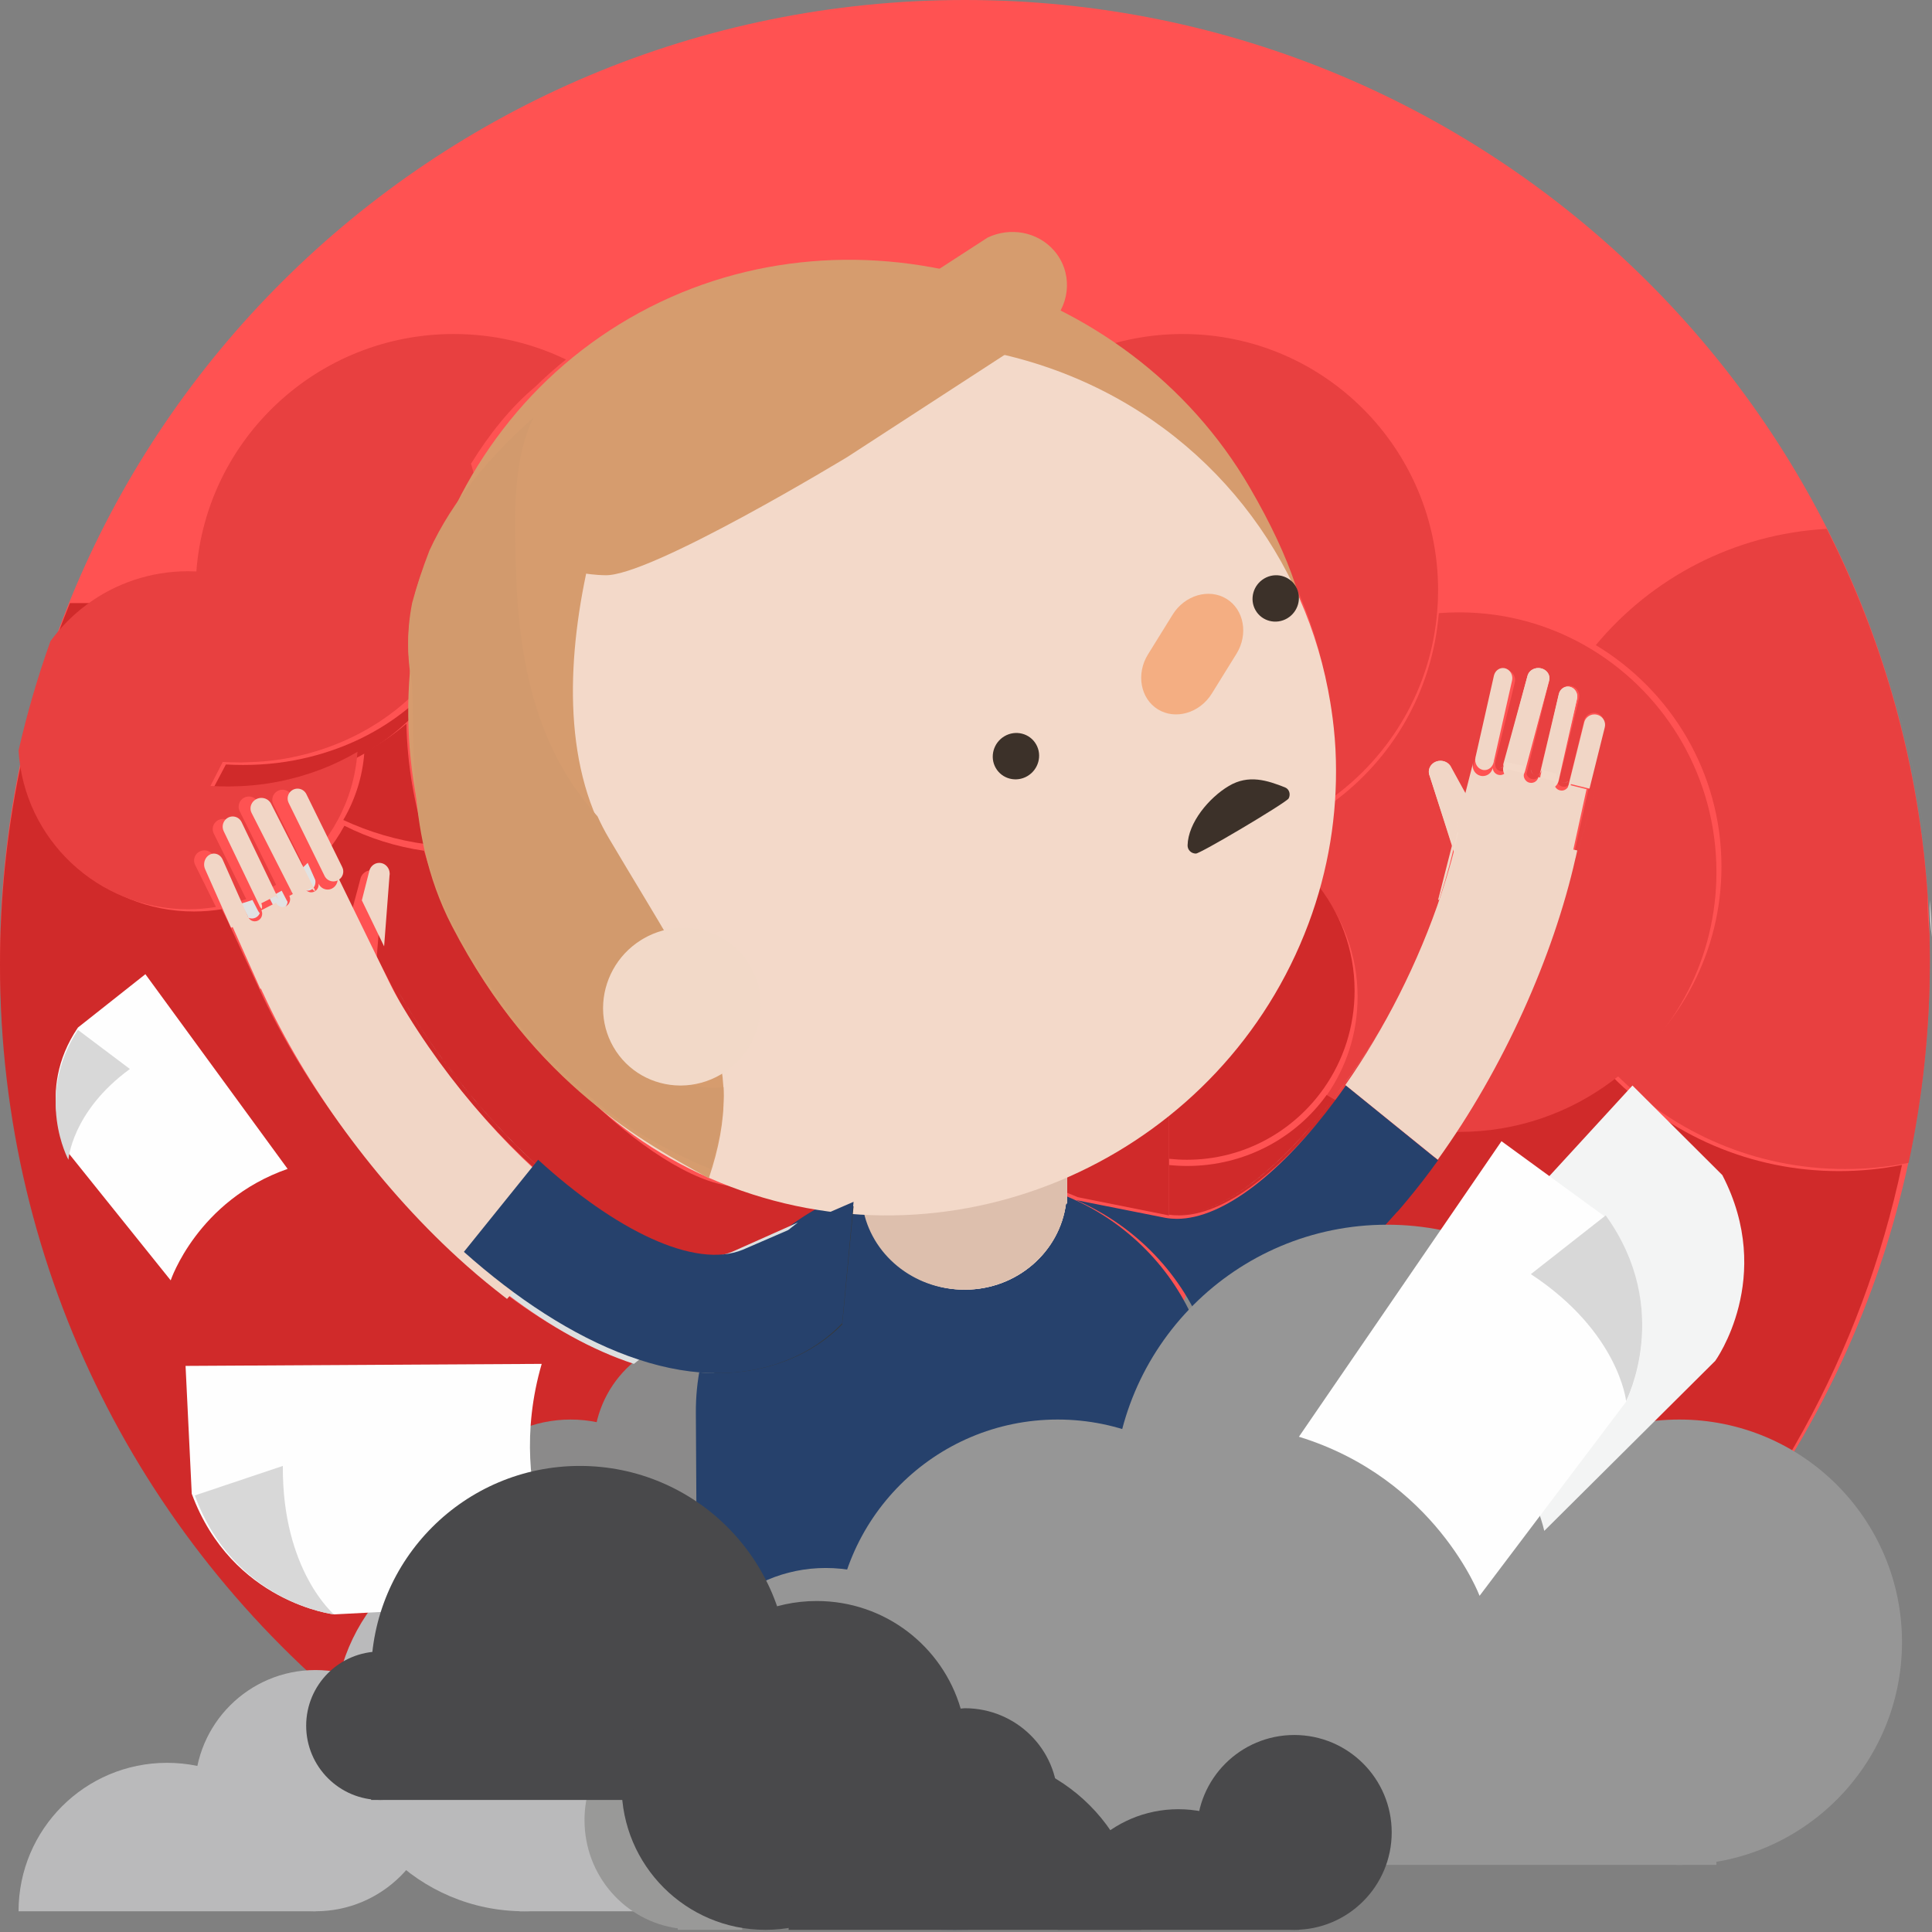 <?xml version="1.0" encoding="UTF-8"?>
<svg width="272px" height="272px" viewBox="0 0 272 272" version="1.1" xmlns="http://www.w3.org/2000/svg" xmlns:xlink="http://www.w3.org/1999/xlink">
    <rect x="0" y="0" width="272" height="272" fill="#808080" stroke="none"/>
    <!-- Generator: Sketch 52.6 (67491) - http://www.bohemiancoding.com/sketch -->
    <title>Error state</title>
    <desc>Created with Sketch.</desc>
    <g id="Page-1" stroke="none" stroke-width="1" fill="none" fill-rule="evenodd">
        <g id="Illustrations" transform="translate(-1406, -766)" fill-rule="nonzero">
            <g id="Error-state" transform="translate(1406, 766)">
                <g id="Group-2">
                    <g id="person">
                        <g id="Group-73">
                            <path d="M271.694,135.194 C271.694,209.859 210.873,270.388 135.847,270.388 C60.821,270.388 0,209.859 0,135.194 C0,60.528 60.821,0 135.847,0 C210.873,0 271.694,60.528 271.694,135.194" id="Fill-1" fill="#FF5252"></path>
                            <path d="M267.775,164.584 C262.095,190.866 248.646,214.316 229.895,232.507 L229.896,232.507 C248.646,214.316 262.095,190.866 267.775,164.584 M182.871,263.856 C176.962,266.005 170.861,267.757 164.584,269.081 C170.861,267.757 176.962,266.005 182.871,263.856" id="Fill-3" fill="#EAEAE9"></path>
                            <path d="M226.953,151.522 C220.887,156.06 213.367,158.744 205.222,158.744 C205.101,158.744 204.98,158.744 204.861,158.743 C202.262,162.735 199.451,166.509 196.474,169.931 L196.465,169.923 C194.607,172.06 192.684,174.06 190.708,175.89 C194.185,178.544 196.535,182.613 196.914,187.24 C197.901,186.995 198.933,186.866 199.996,186.866 C204.787,186.866 208.964,189.512 211.156,193.432 C211.939,194.117 212.633,194.868 213.253,195.661 C213.322,195.66 213.391,195.66 213.46,195.66 C216.821,195.66 219.72,197.638 221.07,200.5 C223.286,202.584 224.671,205.549 224.671,208.839 C224.671,213.305 222.122,217.171 218.404,219.047 C219.873,222.692 220.68,226.677 220.68,230.849 C220.68,231.406 220.667,231.958 220.638,232.507 L230.39,232.507 C248.895,214.16 262.169,190.51 267.775,164.003 C264.908,164.578 261.945,164.878 258.91,164.878 C246.419,164.878 235.115,159.771 226.953,151.522 M186.79,154.134 C182.45,160.193 175.267,164.152 167.142,164.152 C166.278,164.152 165.424,164.107 164.584,164.02 L164.584,171.013 C164.792,171.044 165.002,171.069 165.215,171.085 C165.465,171.106 165.717,171.115 165.971,171.115 C171.474,171.115 178.158,166.505 184.521,159.259 L184.813,158.932 C185.242,158.437 185.669,157.924 186.093,157.406 C186.226,157.245 186.359,157.087 186.492,156.923 C186.9,156.418 187.305,155.898 187.71,155.371 C187.839,155.204 187.969,155.038 188.096,154.868 C187.655,154.632 187.22,154.387 186.79,154.134 M184.177,261.244 L172.484,261.244 L172.511,265.728 C169.901,266.481 167.251,267.161 164.584,267.76 L164.584,267.775 C171.144,266.305 177.523,264.362 183.699,261.978 C183.855,261.73 184.014,261.487 184.177,261.244" id="Fill-5" fill="#D02A2A"></path>
                            <path d="M257.325,74.455 C265.387,89.952 270.425,107.176 271.694,125.397 L271.694,125.391 C270.425,107.17 265.387,89.952 257.325,74.455 M271.645,130.622 C271.677,131.932 271.694,133.247 271.694,134.567 C271.694,144.411 270.793,154.018 269.081,163.278 L269.083,163.278 C270.793,154.018 271.694,144.411 271.694,134.567 C271.694,133.251 271.678,131.934 271.646,130.626 C271.645,130.625 271.645,130.623 271.645,130.622" id="Fill-7" fill="#EAEAE9"></path>
                            <path d="M257.171,74.455 C244.093,75.184 232.492,81.403 224.67,90.824 C235.275,97.219 242.359,108.794 242.359,122.009 C242.359,133.996 236.531,144.632 227.533,151.279 C235.765,159.497 247.166,164.584 259.766,164.584 C262.826,164.584 265.814,164.285 268.707,163.712 C270.663,154.572 271.694,145.088 271.694,135.371 C271.694,134.067 271.676,132.769 271.639,131.476 C271.461,130.022 271.37,128.542 271.37,127.042 C271.37,126.733 271.373,126.428 271.38,126.121 C270.127,107.641 265.143,90.172 257.171,74.455" id="Fill-9" fill="#E84040"></path>
                            <path d="M205.43,86.211 C204.465,86.211 203.509,86.248 202.563,86.324 C201.678,97.284 196.008,106.878 187.664,112.97 C187.331,116.904 186.615,120.859 185.483,124.788 C189.007,128.983 191.132,134.414 191.132,140.345 C191.132,145.487 189.534,150.255 186.813,154.164 C187.239,154.423 187.67,154.674 188.11,154.915 C188.125,154.893 188.141,154.87 188.156,154.849 C188.55,154.314 188.94,153.767 189.328,153.212 C194.768,145.434 199.646,135.905 202.874,126.044 L202.706,126.09 L204.463,119.287 L201.457,109.339 C201.19,108.674 201.403,107.931 201.937,107.502 C202.053,107.407 202.185,107.328 202.33,107.269 C202.527,107.189 202.729,107.151 202.93,107.151 C203.06,107.151 203.189,107.166 203.313,107.198 C203.785,107.316 204.193,107.651 204.388,108.136 L206.352,111.973 L207.741,106.603 L209.136,100.891 L210.482,95.385 C210.502,95.304 210.527,95.227 210.561,95.152 C210.697,94.834 210.942,94.586 211.24,94.439 C211.243,94.437 211.246,94.436 211.249,94.434 C211.249,94.434 211.251,94.434 211.252,94.433 C211.441,94.343 211.65,94.293 211.868,94.293 C211.981,94.293 212.097,94.307 212.214,94.336 C212.37,94.375 212.516,94.439 212.645,94.522 C213.149,94.846 213.416,95.465 213.266,96.077 L210.827,106.052 L210.462,107.548 C210.463,108.022 210.763,108.453 211.243,108.573 C211.323,108.592 211.402,108.601 211.48,108.601 C211.722,108.601 211.95,108.512 212.135,108.365 C212.139,108.274 212.152,108.181 212.175,108.09 L212.875,105.225 L215.299,95.307 C215.459,94.653 216.041,94.216 216.683,94.216 C216.697,94.216 216.712,94.217 216.727,94.217 C216.828,94.221 216.929,94.234 217.033,94.26 C217.614,94.404 218.022,94.883 218.107,95.44 C218.135,95.622 218.128,95.811 218.082,96.001 L215.742,105.575 L214.959,108.783 C214.944,108.84 214.927,108.895 214.908,108.948 C215.013,109.292 215.276,109.579 215.648,109.671 C215.732,109.692 215.814,109.702 215.897,109.702 C216.195,109.702 216.475,109.568 216.671,109.351 C216.677,109.307 216.686,109.264 216.697,109.219 L219.527,97.639 C219.688,96.985 220.268,96.548 220.911,96.548 C221.026,96.548 221.142,96.563 221.259,96.592 C221.505,96.653 221.72,96.774 221.894,96.936 C222.003,97.039 222.098,97.159 222.17,97.291 C222.284,97.495 222.348,97.729 222.351,97.97 C222.351,97.971 222.351,97.973 222.353,97.974 C222.353,98.092 222.341,98.212 222.311,98.333 L219.481,109.912 L219.479,109.915 C219.446,110.05 219.395,110.176 219.329,110.289 C219.47,110.511 219.689,110.679 219.963,110.747 C220.042,110.767 220.122,110.776 220.199,110.776 C220.431,110.776 220.648,110.694 220.83,110.559 C220.833,110.459 220.846,110.359 220.872,110.259 L221.316,108.441 L223.025,101.443 C223.057,101.315 223.103,101.197 223.163,101.09 C223.32,100.805 223.567,100.586 223.858,100.464 L223.863,100.463 L223.864,100.463 C224.031,100.392 224.211,100.355 224.396,100.351 L224.41,100.351 C224.526,100.351 224.643,100.367 224.76,100.396 C225.209,100.508 225.557,100.82 225.73,101.213 C225.805,101.382 225.847,101.566 225.853,101.756 L225.853,101.831 C225.85,101.932 225.836,102.035 225.811,102.137 L224.031,109.418 L223.741,110.598 L223.639,111.063 L221.605,120.234 C218.955,132.787 213.006,147.108 205.071,159.357 C205.189,159.359 205.309,159.359 205.43,159.359 C213.528,159.359 221.004,156.677 227.035,152.143 C235.904,145.477 241.651,134.807 241.651,122.785 C241.651,109.53 234.668,97.923 224.214,91.507 C218.736,88.145 212.307,86.211 205.43,86.211" id="Fill-11" fill="#E84040"></path>
                            <path d="M185.112,124.091 C184.689,125.558 184.207,127.021 183.664,128.479 C179.655,139.244 172.941,148.279 164.584,155.079 L164.584,163.143 C165.41,163.231 166.25,163.278 167.101,163.278 C175.093,163.278 182.158,159.273 186.428,153.147 C189.125,149.279 190.708,144.565 190.708,139.478 C190.708,133.611 188.603,128.24 185.112,124.091" id="Fill-13" fill="#D02A2A"></path>
                            <path d="M271.694,126.703 L271.694,126.709 C271.823,128.438 271.916,130.174 271.971,131.923 L271.971,131.928 C271.917,130.176 271.823,128.438 271.694,126.703" id="Fill-15" fill="#EAEAE9"></path>
                            <path d="M271.707,126.703 C271.699,127.001 271.694,127.301 271.694,127.601 C271.694,129.066 271.792,130.51 271.985,131.928 C271.93,130.178 271.837,128.438 271.707,126.703" id="Fill-17" fill="#E1E2E2"></path>
                            <path d="M13.062,84.904 L9.846,84.904 C9.142,86.629 8.472,88.371 7.837,90.129 C9.299,88.134 11.063,86.371 13.062,84.904" id="Fill-19" fill="#D02A2A"></path>
                            <path d="M164.584,267.775 C155.328,269.486 145.709,270.388 135.847,270.388 C145.709,270.388 155.328,269.486 164.584,267.775" id="Fill-21" fill="#EAEAE9"></path>
                            <path d="M35.542,126.703 C35.023,126.884 34.494,127.052 33.962,127.204 L34.832,128.896 C34.883,128.997 34.923,129.102 34.95,129.208 C35.113,129.277 35.288,129.316 35.466,129.316 C35.635,129.316 35.808,129.281 35.972,129.203 C36.261,129.065 36.47,128.833 36.574,128.566 C36.472,128.459 36.384,128.336 36.313,128.2 L36.312,128.197 L35.542,126.703 Z" id="Fill-23" fill="#E1E2E2"></path>
                            <path d="M38.629,127.798 C38.832,127.934 39.076,128.01 39.325,128.01 C39.476,128.01 39.626,127.982 39.771,127.926 C39.795,127.916 39.819,127.906 39.843,127.895 C39.875,127.88 39.906,127.864 39.937,127.846 C40.271,127.652 40.46,127.322 40.493,126.971 C40.459,126.921 40.426,126.871 40.399,126.816 L40.393,126.811 L39.66,125.397 C39.079,125.732 38.486,126.046 37.88,126.338 L38.569,127.665 C38.592,127.709 38.612,127.753 38.629,127.798" id="Fill-25" fill="#E1E2E2"></path>
                            <path d="M79.24,237.475 C79.316,237.348 79.394,237.224 79.474,237.1 C80.434,237.168 81.42,237.253 82.423,237.356 C83.201,237.301 83.986,237.272 84.776,237.272 C89.982,237.272 94.905,238.49 99.273,240.655 L99.15,219.473 C90.58,219.459 83.636,212.5 83.636,203.919 C83.636,199.093 85.831,194.78 89.277,191.929 C83.332,190.033 77.312,186.695 71.513,182.405 L71.493,182.428 C56.665,171.456 43.287,154.214 36.282,138.747 L32.129,129.826 L31.231,128.003 C29.948,128.214 28.631,128.325 27.289,128.325 C14.537,128.325 4.11,118.37 3.341,105.804 C3.207,106.396 3.079,106.99 2.954,107.585 C2.88,107.933 2.801,108.279 2.73,108.629 C0.941,117.426 0,126.531 0,135.857 C0,179.373 20.458,218.106 52.27,242.957 C65.146,236.583 77.731,230.583 79.24,237.475" id="Fill-27" fill="#D02A2A"></path>
                            <path d="M150.215,167.924 C150.725,168.119 151.229,168.327 151.727,168.544 L164.376,171.079 C164.446,171.091 164.515,171.104 164.584,171.115 L164.584,155.44 C160.187,159.025 155.349,162.011 150.215,164.328 L150.215,167.924 Z" id="Fill-29" fill="#D02A2A"></path>
                            <path d="M140.528,270.31 C141.334,270.287 142.141,270.263 142.944,270.228 C143.393,270.208 143.841,270.18 144.289,270.156 C145.022,270.118 145.754,270.08 146.484,270.032 C146.959,270 147.431,269.962 147.905,269.926 C148.604,269.873 149.302,269.821 149.998,269.759 C150.485,269.716 150.971,269.667 151.458,269.62 C152.134,269.554 152.81,269.487 153.483,269.412 C153.98,269.357 154.476,269.297 154.972,269.237 C155.627,269.159 156.281,269.078 156.933,268.992 C157.441,268.924 157.947,268.853 158.453,268.78 C159.085,268.691 159.717,268.597 160.347,268.499 C160.867,268.419 161.385,268.335 161.903,268.25 C162.509,268.149 163.113,268.045 163.717,267.938 C164.007,267.887 164.295,267.833 164.584,267.78 L164.584,267.775 C155.31,269.478 145.683,270.374 135.8,270.374 C128.734,270.374 121.79,269.915 115.02,269.031 L114.947,269.031 C115.031,269.042 115.114,269.055 115.197,269.066 C115.456,269.099 115.718,269.129 115.978,269.162 C116.733,269.255 117.489,269.345 118.247,269.427 C118.58,269.464 118.913,269.499 119.246,269.534 C119.994,269.611 120.743,269.682 121.494,269.749 C121.775,269.774 122.055,269.802 122.336,269.825 C123.348,269.909 124.362,269.986 125.38,270.052 C125.58,270.064 125.781,270.074 125.982,270.086 C126.813,270.137 127.646,270.181 128.482,270.219 C128.817,270.234 129.154,270.247 129.491,270.26 C130.232,270.289 130.975,270.312 131.719,270.331 C132.038,270.339 132.355,270.348 132.673,270.354 C133.713,270.374 134.754,270.388 135.8,270.388 C136.997,270.388 138.191,270.373 139.381,270.347 C139.765,270.338 140.145,270.321 140.528,270.31" id="Fill-31" fill="#E1E2E2"></path>
                            <path d="M43.323,125.397 C43.481,125.397 43.641,125.359 43.793,125.275 C44.275,125.01 44.491,124.434 44.385,123.885 L43.319,121.478 C42.829,121.979 42.321,122.46 41.799,122.917 L42.702,124.953 C42.748,125.054 42.782,125.158 42.808,125.262 C42.968,125.349 43.145,125.397 43.323,125.397" id="Fill-33" fill="#E1E2E2"></path>
                            <path d="M106.069,167.551 C105.599,167.401 105.135,167.247 104.678,167.088 C104.653,167.079 104.632,167.073 104.607,167.064 C104.464,167.071 104.32,167.074 104.173,167.074 C98.834,167.074 91.103,162.427 83.429,155.172 C72.167,145.989 63.776,133.502 59.701,119.774 C55.72,119.202 51.946,117.993 48.485,116.254 C47.7,117.702 46.773,119.058 45.718,120.308 L47.074,123.046 L48.1,125.055 L49.601,127.987 L50.068,126.249 L50.72,123.819 C50.776,123.497 50.928,123.214 51.141,122.995 C51.437,122.691 51.85,122.507 52.295,122.507 L52.296,122.507 C52.385,122.507 52.478,122.515 52.571,122.53 C53.334,122.66 53.879,123.303 53.902,124.039 C53.906,124.145 53.898,124.252 53.88,124.36 L53.042,134.715 L56.245,140.971 L56.243,140.971 L56.07,140.964 C61.38,149.885 68.256,158.13 75.314,164.543 C75.818,165 76.32,165.449 76.825,165.886 C77.009,166.045 77.191,166.201 77.377,166.359 C77.889,166.796 78.401,167.229 78.914,167.645 C79.08,167.78 79.244,167.908 79.411,168.042 C79.942,168.467 80.474,168.887 81.006,169.289 L81.359,169.549 C88.112,174.596 94.669,177.646 99.813,177.646 C101.236,177.646 102.553,177.413 103.733,176.922 L113.001,172.897 C114.437,171.848 115.96,170.91 117.56,170.089 C113.714,169.611 109.869,168.773 106.069,167.551" id="Fill-35" fill="#D02A2A"></path>
                            <path d="M166.494,47.024 C166.341,47.024 166.188,47.025 166.034,47.027 C162.819,47.067 159.705,47.53 156.746,48.364 C164.487,53.598 171.152,60.532 176.007,68.901 C178.901,73.889 180.956,78.293 182.279,82.217 C184.268,86.535 185.74,91.093 186.652,95.797 C187.014,97.669 187.661,101.405 187.749,105.653 C187.804,107.867 187.739,110.097 187.548,112.335 C195.834,106.326 201.466,96.868 202.343,86.058 C202.424,85.08 202.464,84.089 202.464,83.089 C202.464,63.171 186.36,47.024 166.494,47.024" id="Fill-39" fill="#E84040"></path>
                            <path d="M24.031,180.258 L9.636,162.33 C9.636,162.33 4.809,153.796 10.97,144.666 L20.468,137.153 L40.493,164.565 C27.795,169.001 24.031,180.258 24.031,180.258" id="Fill-41" fill="#FEFEFE"></path>
                            <path d="M9.632,163.278 C9.632,163.278 4.816,154.442 10.964,144.99 L18.287,150.499 C10.084,156.491 9.632,163.278 9.632,163.278" id="Fill-43" fill="#D8D8D8"></path>
                            <path d="M197.239,188.096 C197.239,196.752 190.222,203.77 181.564,203.77 C172.907,203.77 165.89,196.752 165.89,188.096 C165.89,179.44 172.907,172.421 181.564,172.421 C190.222,172.421 197.239,179.44 197.239,188.096" id="Fill-45" fill="#8B8A8A"></path>
                            <path d="M214.22,199.852 C214.22,207.066 208.372,212.914 201.158,212.914 C193.944,212.914 188.096,207.066 188.096,199.852 C188.096,192.637 193.944,186.789 201.158,186.789 C208.372,186.789 214.22,192.637 214.22,199.852" id="Fill-47" fill="#8B8A8A"></path>
                            <path d="M178.952,199.852 C178.952,207.066 173.104,212.914 165.89,212.914 C158.676,212.914 152.828,207.066 152.828,199.852 C152.828,192.637 158.676,186.789 165.89,186.789 C173.104,186.789 178.952,192.637 178.952,199.852" id="Fill-49" fill="#8B8A8A"></path>
                            <path d="M211.608,193.321 C212.119,194.145 212.544,195.018 212.869,195.933 C213.311,195.871 213.762,195.834 214.22,195.824 C213.448,194.934 212.583,194.091 211.608,193.321 M221.337,199.852 C221.815,200.933 222.083,202.141 222.083,203.417 C222.083,207.574 219.242,211.019 215.526,211.65 C216.871,213.648 217.998,215.822 218.873,218.139 C222.31,216.287 224.67,212.476 224.67,208.075 C224.67,204.83 223.388,201.906 221.337,199.852" id="Fill-51" fill="#B7B7B8"></path>
                            <path d="M151.522,190.708 C146.18,192.707 142.218,196.42 139.766,201.158 C142.399,200.257 145.181,199.683 148.068,199.486 C148.137,196.112 149.433,193.04 151.522,190.708" id="Fill-53" fill="#777677"></path>
                            <path d="M159.966,189.402 C156.585,189.402 153.551,189.963 150.879,190.987 C148.897,193.252 147.669,196.236 147.603,199.515 C148.308,199.466 149.021,199.441 149.739,199.441 C155.429,199.441 160.762,201.016 165.352,203.77 C165.588,199.683 168.571,196.358 172.421,195.745 C172.159,194.912 171.82,194.116 171.412,193.366 C168.786,191.004 165.154,189.402 159.966,189.402" id="Fill-55" fill="#777677"></path>
                            <path d="M214.657,195.933 C214.285,195.942 213.919,195.974 213.561,196.031 C209.651,196.636 206.621,199.921 206.383,203.961 C210.251,206.22 213.6,209.279 216.205,212.914 C220.261,212.268 223.364,208.735 223.364,204.475 C223.364,203.169 223.071,201.93 222.549,200.822 C220.777,199.155 218.477,198.046 215.928,197.777 C215.541,197.144 215.12,196.526 214.657,195.933 M219.701,207.182 C219.617,206.921 219.532,206.654 219.445,206.383 C219.692,206.865 219.803,207.167 219.701,207.182" id="Fill-57" fill="#777677"></path>
                            <path d="M172.782,203.77 C172.661,203.787 172.541,203.805 172.421,203.824 L172.421,204.013 C172.541,203.931 172.662,203.851 172.782,203.77" id="Fill-59" fill="#777677"></path>
                            <path d="M114.947,203.77 C114.947,212.427 107.93,219.445 99.273,219.445 C90.616,219.445 83.598,212.427 83.598,203.77 C83.598,195.113 90.616,188.096 99.273,188.096 C107.93,188.096 114.947,195.113 114.947,203.77" id="Fill-61" fill="#8B8A8A"></path>
                            <path d="M61.392,219.445 C61.392,208.624 69.872,199.852 80.333,199.852 C90.793,199.852 99.273,208.624 99.273,219.445" id="Fill-63" fill="#8B8A8A"></path>
                            <path d="M47.024,242.304 C47.024,257.093 59.013,269.081 73.801,269.081 C88.59,269.081 100.579,257.093 100.579,242.304 C100.579,227.515 88.59,215.526 73.801,215.526 C59.013,215.526 47.024,227.515 47.024,242.304" id="Fill-65" fill="#BABABB"></path>
                            <path d="M138.459,269.081 C138.459,251.046 123.839,236.426 105.805,236.426 C87.77,236.426 73.148,251.046 73.148,269.081 L138.459,269.081" id="Fill-67" fill="#BABABB"></path>
                            <path d="M79.872,236.426 C79.806,236.55 79.742,236.673 79.679,236.8 C79.694,236.884 79.709,236.968 79.724,237.055 C80.567,236.881 81.424,236.756 82.292,236.681 C81.469,236.578 80.659,236.494 79.872,236.426" id="Fill-69" fill="#B7B7B8"></path>
                            <path d="M79.87,236.426 C79.806,236.532 79.742,236.64 79.679,236.746 C79.764,236.731 79.845,236.718 79.929,236.703 C79.909,236.61 79.89,236.519 79.87,236.426" id="Fill-71" fill="#999998"></path>
                        </g>
                        <path d="M87.634,248.182 C86.583,248.259 85.545,248.386 84.524,248.562 C84.447,248.574 84.372,248.588 84.295,248.602 C83.023,250.852 82.292,253.46 82.292,256.251 C82.292,264.081 88.023,270.483 95.426,271.488 L95.426,271.694 L104.498,271.694 L104.386,252.244 C99.032,249.917 93.062,248.753 87.634,248.182" id="Fill-74" fill="#999998"></path>
                        <g id="Group-80" transform="translate(2.612, 235.12)" fill="#BABABB">
                            <path d="M58.78,16.981 C58.78,26.36 51.178,33.962 41.799,33.962 C32.421,33.962 24.818,26.36 24.818,16.981 C24.818,7.602 32.421,0 41.799,0 C51.178,0 58.78,7.602 58.78,16.981" id="Fill-76"></path>
                            <path d="M0,33.962 C0,22.42 9.358,13.062 20.9,13.062 C32.443,13.062 41.799,22.42 41.799,33.962" id="Fill-78"></path>
                        </g>
                        <path d="M65.311,90.129 L63.551,93.461 C59.105,101.879 50.679,108.277 39.734,110.363 C36.506,110.978 33.257,111.139 30.043,110.96 L31.803,107.628 C35.018,107.807 38.266,107.646 41.494,107.03 C52.439,104.944 60.865,98.547 65.311,90.129" id="Fill-81" fill="#D02A2A"></path>
                        <g id="Group-153" transform="translate(2.612, 32.656)">
                            <path d="M48.679,73.31 C48.429,76.723 47.385,79.934 45.718,82.788 C49.344,84.479 53.301,85.654 57.474,86.211 C55.713,80.708 54.723,75.002 54.605,69.23 C52.82,70.76 50.837,72.13 48.679,73.31 Z" id="Fill-83" fill="#D02A2A"></path>
                            <path d="M31.376,74.46 C31.367,74.46 31.358,74.459 31.349,74.459 C31.42,74.459 31.491,74.455 31.562,74.455 C31.5,74.455 31.438,74.46 31.376,74.46 Z M28.737,40.495 L28.737,40.493 L28.737,40.495 Z M76.852,17.855 C72.129,15.619 66.844,14.368 61.267,14.368 C42.124,14.368 26.439,29.101 25.032,47.796 C24.646,47.776 24.254,47.767 23.862,47.767 C18.533,47.767 13.61,49.504 9.634,52.438 C7.667,53.891 5.931,55.638 4.491,57.613 C2.7,62.617 1.194,67.761 0,73.017 C0.757,85.48 11.151,95.354 23.862,95.354 C25.201,95.354 26.514,95.245 27.791,95.035 L26.649,92.728 L24.861,89.116 C24.749,88.89 24.704,88.65 24.716,88.415 C24.717,88.412 24.717,88.407 24.717,88.404 L24.717,88.398 C24.726,88.268 24.754,88.141 24.797,88.018 L24.797,88.015 C24.799,88.012 24.8,88.009 24.802,88.006 C24.802,88.003 24.804,88.002 24.805,87.998 C24.805,87.995 24.807,87.994 24.807,87.991 C24.808,87.988 24.809,87.985 24.811,87.982 L24.811,87.979 C24.859,87.858 24.922,87.742 25.002,87.637 C25.135,87.462 25.309,87.314 25.522,87.21 C25.722,87.111 25.933,87.063 26.14,87.06 L26.161,87.06 C26.43,87.06 26.69,87.135 26.916,87.275 C27.136,87.408 27.32,87.604 27.442,87.851 L30.672,94.376 C31.136,94.238 31.596,94.087 32.05,93.922 L30.479,90.753 L27.481,84.694 C27.407,84.543 27.361,84.386 27.343,84.227 C27.278,83.647 27.58,83.062 28.141,82.788 C28.348,82.688 28.566,82.64 28.781,82.64 C29.308,82.64 29.814,82.928 30.062,83.43 L34.69,92.78 C35.226,92.509 35.75,92.218 36.26,91.908 L33.692,86.716 L31.128,81.539 C30.94,81.155 30.94,80.728 31.095,80.362 C31.209,80.09 31.41,79.85 31.681,79.688 C31.715,79.668 31.751,79.649 31.788,79.631 C31.994,79.531 32.211,79.483 32.426,79.483 C32.67,79.483 32.91,79.544 33.121,79.661 C33.367,79.796 33.574,80.004 33.708,80.272 L34.685,82.248 L38.651,90.257 C39.137,89.876 39.607,89.476 40.062,89.059 L35.864,80.581 C35.684,80.217 35.676,79.811 35.81,79.458 C35.901,79.219 36.054,79.005 36.263,78.842 C36.343,78.778 36.43,78.722 36.525,78.675 C36.722,78.579 36.932,78.531 37.136,78.527 L37.192,78.527 C37.651,78.536 38.091,78.764 38.355,79.159 C38.387,79.21 38.418,79.263 38.445,79.317 L42.176,86.855 C43.22,85.617 44.14,84.275 44.915,82.841 C46.492,79.935 47.476,76.666 47.713,73.191 C44.407,75.141 40.661,76.583 36.554,77.389 C36.4,77.421 36.245,77.45 36.09,77.478 C33.979,77.863 31.861,78.047 29.752,78.065 C29.642,78.065 29.532,78.067 29.422,78.067 C28.619,78.067 27.816,78.043 27.015,77.996 L28.748,74.614 L28.739,74.06 L28.748,74.613 C29.437,74.652 30.127,74.668 30.819,74.674 C30.127,74.668 29.437,74.653 28.748,74.614 C29.546,74.661 30.345,74.685 31.148,74.685 C31.259,74.685 31.372,74.683 31.484,74.683 C31.688,74.682 31.894,74.669 32.1,74.661 C34.162,74.613 36.229,74.413 38.288,74.007 C41.79,73.319 45.023,72.161 47.951,70.629 C47.883,70.664 47.823,70.708 47.755,70.743 C47.823,70.708 47.884,70.664 47.951,70.629 C48.803,70.183 49.627,69.705 50.425,69.197 C50.567,69.106 50.707,69.016 50.848,68.923 C51.63,68.407 52.386,67.863 53.113,67.289 C53.175,67.241 53.245,67.199 53.306,67.151 L53.306,67.149 C53.25,67.194 53.187,67.232 53.13,67.276 C63.135,59.376 67.723,46.23 63.767,32.85 C63.593,32.26 63.381,31.687 63.172,31.112 C63.355,31.615 63.545,32.115 63.701,32.629 C66.26,28.482 69.285,24.684 72.73,21.808 C74.104,20.466 75.552,19.178 77.067,17.957 C76.996,17.923 76.924,17.889 76.852,17.855 Z" id="Fill-85" fill="#E84040"></path>
                            <path d="M202.272,87.872 L198.663,76.566 C198.33,75.783 198.728,74.89 199.553,74.569 C200.379,74.249 201.316,74.623 201.65,75.405 L204.47,80.621 L208.995,83.486 L204.367,88.708 C203.541,89.029 202.604,88.655 202.272,87.872" id="Fill-87" fill="#F3D9C9"></path>
                            <path d="M212.076,75.976 L215.48,63.178 C215.687,62.408 215.176,61.627 214.337,61.435 C213.499,61.244 212.653,61.713 212.449,62.483 L209.041,75.281 C208.836,76.053 209.345,76.831 210.186,77.024 C211.024,77.216 211.87,76.746 212.076,75.976" id="Fill-89" fill="#F3D9C9"></path>
                            <path d="M216.811,77.29 L219.407,65.778 C219.58,65.013 219.148,64.239 218.442,64.047 C217.738,63.857 217.027,64.321 216.854,65.088 L214.258,76.601 C214.086,77.365 214.515,78.14 215.221,78.331 C215.928,78.521 216.639,78.055 216.811,77.29" id="Fill-91" fill="#F3D9C9"></path>
                            <path d="M214.176,61.392 C213.522,61.392 212.931,61.807 212.768,62.427 L210.301,71.842 L212.769,62.427 C212.931,61.807 213.525,61.392 214.179,61.392 L214.22,61.392 L214.176,61.392 M215.508,62.699 C215.538,62.886 215.531,63.081 215.48,63.276 L212.914,73.148 L215.482,63.278 C215.531,63.083 215.539,62.886 215.508,62.699 M219.445,64.005 C219.557,64.107 219.651,64.226 219.724,64.356 C219.651,64.226 219.557,64.107 219.445,64.005 M219.445,65.311 L219.445,65.314 L219.445,65.311 M219.445,65.311 C219.446,65.429 219.434,65.546 219.407,65.665 L216.833,77.062 L216.833,77.067 L216.834,77.064 L219.408,65.665 C219.434,65.546 219.446,65.429 219.445,65.311 M222.594,67.923 C222.406,67.925 222.225,67.963 222.057,68.032 C222.225,67.964 222.406,67.925 222.594,67.923 M220.756,67.923 C220.754,67.925 220.753,67.925 220.751,67.927 C220.753,67.925 220.754,67.925 220.756,67.923 M206.383,67.923 L205.074,73.98 L203.77,79.678 L203.772,79.679 L205.071,73.99 L206.383,67.923 M220.751,67.923 C220.709,68.04 220.676,68.166 220.654,68.3 L219.445,75.761 L220.654,68.3 C220.677,68.166 220.71,68.04 220.751,67.923 M223.276,67.923 C223.365,68.191 223.39,68.5 223.333,68.805 L222.057,75.761 L223.335,68.807 C223.352,68.708 223.361,68.611 223.364,68.514 L223.364,68.442 C223.361,68.261 223.329,68.085 223.276,67.923 M200.794,74.455 C200.604,74.455 200.413,74.493 200.226,74.572 C200.088,74.633 199.963,74.711 199.852,74.805 C199.963,74.711 200.088,74.633 200.226,74.574 C200.413,74.494 200.604,74.455 200.794,74.455 C200.918,74.455 201.04,74.471 201.158,74.503 C201.04,74.471 200.918,74.455 200.794,74.455 M207.702,74.455 L207.689,74.524 C207.712,74.967 207.953,75.359 208.307,75.474 C208.373,75.495 208.439,75.505 208.504,75.505 C208.683,75.505 208.855,75.427 208.994,75.291 C208.994,75.282 208.994,75.275 208.995,75.266 C208.852,75.413 208.675,75.502 208.49,75.502 C208.43,75.502 208.368,75.493 208.307,75.474 C207.935,75.355 207.704,74.926 207.702,74.455 M212.921,75.761 C212.919,75.77 212.916,75.778 212.914,75.787 C212.995,76.12 213.197,76.391 213.467,76.482 C213.53,76.503 213.593,76.513 213.655,76.513 C213.871,76.513 214.074,76.39 214.218,76.182 C214.219,76.175 214.219,76.17 214.22,76.164 C214.075,76.379 213.869,76.512 213.649,76.512 C213.59,76.512 213.528,76.501 213.467,76.482 C213.193,76.39 212.998,76.103 212.921,75.761 M216.833,77.067 C216.955,77.287 217.147,77.455 217.384,77.522 C217.457,77.544 217.532,77.554 217.605,77.554 C217.799,77.554 217.985,77.482 218.137,77.356 C218.137,77.349 218.139,77.341 218.139,77.334 C217.981,77.468 217.79,77.551 217.589,77.551 C217.521,77.551 217.454,77.542 217.383,77.522 C217.147,77.453 216.955,77.285 216.833,77.067 M222.057,78.373 L219.47,87.421 C219.463,87.453 219.453,87.483 219.445,87.517 L222.057,78.373" id="Fill-93" fill="#DDDFDF"></path>
                            <path d="M185.48,121.478 C185.348,121.657 185.216,121.83 185.084,122.005 C184.668,122.555 184.252,123.099 183.832,123.627 C183.696,123.798 183.558,123.963 183.423,124.132 C182.986,124.673 182.548,125.209 182.105,125.726 L181.808,126.068 C175.268,133.64 168.4,138.459 162.748,138.459 C162.486,138.459 162.228,138.45 161.971,138.428 C162.228,138.45 162.489,138.459 162.751,138.459 C169.476,138.459 177.92,131.648 185.483,121.48 L185.48,121.478" id="Fill-95" fill="#DDDFDF"></path>
                            <path d="M202.464,86.211 L200.64,92.944 L200.814,92.898 C197.462,102.659 192.398,112.093 186.75,119.791 C186.347,120.341 185.942,120.883 185.534,121.413 C185.516,121.434 185.501,121.455 185.483,121.477 L185.487,121.478 C185.994,120.82 186.498,120.147 186.998,119.46 L187.003,119.464 C192.551,111.827 197.514,102.514 200.816,92.898 L200.64,92.942 L202.464,86.211" id="Fill-97" fill="#DDDFDF"></path>
                            <path d="M200.201,74.455 C199.993,74.455 199.782,74.491 199.576,74.569 C199.423,74.628 199.287,74.704 199.166,74.795 C198.61,75.21 198.386,75.93 198.666,76.574 L201.799,86.209 L201.799,86.211 L203.77,79.126 L203.769,79.125 L201.72,75.409 C201.517,74.939 201.091,74.616 200.602,74.5 C200.472,74.471 200.337,74.455 200.201,74.455" id="Fill-99" fill="#F1D6C6"></path>
                            <path d="M213.959,61.392 C213.258,61.392 212.622,61.817 212.448,62.453 L209.804,72.112 L209.039,74.899 L209.028,75.144 C209.018,75.153 209.007,75.16 208.996,75.168 C208.995,75.176 208.995,75.184 208.995,75.192 C209.196,75.055 209.347,74.858 209.413,74.62 L209.415,74.611 L211.989,75.185 L211.985,75.194 C211.931,75.389 211.944,75.584 212.01,75.761 C212.013,75.752 212.016,75.744 212.02,75.735 C212.016,75.725 212.013,75.714 212.01,75.702 L212.075,75.576 L212.929,72.451 L215.481,63.129 C215.532,62.945 215.538,62.76 215.509,62.583 C215.415,62.041 214.969,61.574 214.335,61.435 C214.224,61.41 214.113,61.395 214.003,61.392 L213.959,61.392" id="Fill-101" fill="#F1D6C6"></path>
                            <path d="M218.121,64.005 C217.53,64.005 216.997,64.418 216.848,65.041 L214.248,76.047 L214.242,76.151 C214.237,76.159 214.23,76.167 214.223,76.174 C214.222,76.181 214.222,76.187 214.22,76.192 C214.33,76.072 214.412,75.92 214.453,75.747 L214.455,75.737 L216.541,76.276 L216.54,76.285 C216.474,76.563 216.526,76.844 216.665,77.067 L216.665,77.065 C216.661,77.058 216.657,77.051 216.652,77.044 L216.805,76.71 L216.805,76.707 L219.406,65.7 C219.434,65.586 219.446,65.471 219.445,65.359 L219.445,65.354 C219.442,65.126 219.383,64.904 219.278,64.709 C219.21,64.584 219.125,64.47 219.023,64.372 C218.864,64.22 218.665,64.104 218.439,64.045 C218.333,64.018 218.226,64.005 218.121,64.005" id="Fill-103" fill="#F1D6C6"></path>
                            <path d="M221.863,67.923 L221.849,67.923 C221.655,67.925 221.468,67.964 221.294,68.035 C221.293,68.036 221.291,68.036 221.29,68.038 C220.987,68.162 220.729,68.385 220.565,68.675 C220.504,68.787 220.456,68.907 220.423,69.036 L218.645,76.179 L218.183,78.033 L218.17,78.317 C218.159,78.327 218.15,78.335 218.139,78.341 L218.139,78.364 C218.342,78.22 218.498,78.006 218.562,77.747 L218.565,77.737 L221.169,78.373 L221.468,77.176 L223.32,69.744 C223.402,69.416 223.365,69.088 223.237,68.802 C223.056,68.4 222.694,68.083 222.226,67.968 C222.105,67.938 221.983,67.923 221.863,67.923" id="Fill-105" fill="#F1D6C6"></path>
                            <path d="M204.852,74.455 L203.476,79.851 L201.597,87.206 L199.852,94.048 L200.02,94.002 C201.04,90.848 201.894,87.664 202.547,84.493 L218.668,87.967 C218.662,87.999 218.655,88.031 218.649,88.064 L220.648,78.933 L220.751,78.46 L220.751,78.457 L218.264,77.831 L218.261,77.84 C218.2,78.096 218.053,78.306 217.857,78.448 C217.683,78.576 217.469,78.648 217.249,78.648 C217.165,78.648 217.08,78.637 216.995,78.616 C216.725,78.547 216.505,78.378 216.365,78.157 C216.215,77.919 216.157,77.624 216.229,77.328 L216.231,77.319 L213.975,76.748 L213.973,76.759 C213.93,76.942 213.84,77.102 213.723,77.232 C213.529,77.441 213.255,77.565 212.962,77.565 C212.879,77.565 212.794,77.555 212.709,77.534 C212.345,77.442 212.074,77.168 211.963,76.831 C211.905,76.648 211.893,76.447 211.941,76.246 L211.944,76.237 L209.601,75.644 L209.597,75.653 C209.539,75.898 209.401,76.102 209.217,76.244 C209.04,76.381 208.819,76.461 208.588,76.461 C208.504,76.461 208.418,76.45 208.333,76.429 C207.88,76.313 207.57,75.918 207.54,75.468 L207.53,75.506 C207.372,76.165 206.793,76.602 206.154,76.602 C206.04,76.602 205.924,76.589 205.807,76.56 C205.043,76.368 204.579,75.583 204.766,74.81 L204.852,74.455" id="Fill-107" fill="#F1D6C6"></path>
                            <path d="M208.998,61.392 L208.995,61.394 L208.998,61.392 M208.375,61.392 C208.074,61.537 207.828,61.786 207.689,62.103 C207.828,61.785 208.076,61.537 208.375,61.392 M209.604,61.392 C210.133,61.723 210.416,62.353 210.258,62.978 L207.689,73.148 L210.258,62.978 C210.414,62.352 210.133,61.721 209.604,61.392" id="Fill-109" fill="#DDDFDF"></path>
                            <path d="M208.979,61.392 C208.78,61.392 208.589,61.44 208.417,61.531 L208.414,61.532 C208.41,61.534 208.407,61.536 208.405,61.537 C208.132,61.681 207.908,61.929 207.781,62.246 C207.752,62.319 207.729,62.396 207.71,62.476 L206.476,67.952 L205.193,73.638 L205.115,73.989 C204.943,74.753 205.37,75.529 206.077,75.718 C206.183,75.747 206.29,75.761 206.395,75.761 C206.985,75.761 207.519,75.328 207.667,74.677 L207.675,74.638 L207.69,74.571 L207.69,74.569 L208.026,73.083 L210.263,63.165 C210.401,62.557 210.156,61.942 209.694,61.62 C209.576,61.537 209.443,61.474 209.298,61.435 C209.192,61.406 209.085,61.392 208.979,61.392" id="Fill-111" fill="#F1D6C6"></path>
                            <path d="M202.924,83.598 C202.255,86.769 201.379,89.954 200.334,93.108 C197.098,102.879 192.231,112.345 186.789,120.105 L199.803,130.622 L199.801,130.62 C209.065,117.762 216.102,101.953 219.202,88.125 L219.211,88.124 L219.404,87.266 C219.412,87.232 219.418,87.201 219.425,87.168 C219.432,87.136 219.439,87.104 219.445,87.072 L202.924,83.598 M195.356,135.847 C195.115,136.13 194.872,136.412 194.627,136.691 L194.636,136.698 C194.879,136.421 195.117,136.133 195.356,135.847" id="Fill-113" fill="#F1D6C6"></path>
                            <path d="M186.864,120.172 C186.376,120.871 185.884,121.554 185.387,122.223 C177.963,132.233 169.674,138.94 163.072,138.94 C162.813,138.94 162.558,138.929 162.305,138.908 C162.02,138.885 161.74,138.848 161.461,138.798 L148.909,136.309 C157.333,139.975 163.976,146.906 167.119,155.44 C176.735,153.892 186.03,147.181 194.118,137.923 L194.133,137.934 C194.38,137.651 194.626,137.366 194.87,137.079 C194.996,136.928 195.122,136.776 195.246,136.627 L195.51,136.314 C196.201,135.484 196.882,134.636 197.553,133.772 L197.74,133.533 C198.431,132.637 199.107,131.727 199.777,130.8 L199.852,130.699 L186.87,120.177 L186.864,120.172" id="Fill-115" fill="#26416C"></path>
                            <path d="M78.373,192.873 L44.466,194.627 C44.466,194.627 30.066,193.017 24.383,177.64 L23.512,159.644 L73.653,159.359 C68.077,178.535 78.373,192.873 78.373,192.873" id="Fill-117" fill="#FEFEFE"></path>
                            <path d="M44.411,194.627 C44.411,194.627 30.362,193.04 24.818,177.882 L37.208,173.727 C37.105,188.464 44.411,194.627 44.411,194.627" id="Fill-119" fill="#D8D8D8"></path>
                            <path d="M168.502,233.955 L168.111,165.853 C168.017,147.822 152.911,133.143 134.542,133.235 L128.585,133.264 C110.215,133.356 95.261,148.184 95.355,166.217 L95.745,234.133 C107.222,237.325 119.309,239.038 131.797,239.038 C144.521,239.038 156.832,237.265 168.502,233.955" id="Fill-121" fill="#26416C"></path>
                            <path d="M147.603,108.416 L118.866,108.797 L118.866,135.872 L118.919,135.874 C119.385,143.177 125.653,148.946 133.307,148.909 C140.604,148.873 146.588,143.571 147.47,136.744 L147.603,136.748 L147.603,108.416" id="Fill-123" fill="#F3D9C9"></path>
                            <path d="M147.603,108.416 L118.866,108.797 L118.866,135.872 L118.919,135.874 C119.385,143.177 125.653,148.946 133.307,148.909 C140.604,148.873 146.588,143.571 147.47,136.744 L147.603,136.748 L147.603,108.416" id="Fill-125" fill="#F3D9C9"></path>
                            <path d="M147.603,131.928 C139.441,135.49 130.527,137.405 121.445,137.405 C120.586,137.405 119.726,137.389 118.866,137.355 C119.992,143.912 125.946,148.909 133.124,148.909 L133.198,148.909 C140.551,148.872 146.58,143.606 147.469,136.826 L147.603,136.831 L147.603,131.928" id="Fill-127" fill="#DDBFAD"></path>
                            <polygon id="Fill-129" fill="#969696" points="109.722 229.895 239.038 229.895 239.038 199.852 109.722 199.852"></polygon>
                            <path d="M154.134,178.299 C154.134,199.58 171.386,216.833 192.666,216.833 C213.949,216.833 231.201,199.58 231.201,178.299 C231.201,157.018 213.949,139.766 192.666,139.766 C171.386,139.766 154.134,157.018 154.134,178.299" id="Fill-131" fill="#969696"></path>
                            <path d="M114.947,198.545 C114.947,215.86 128.983,229.895 146.297,229.895 C163.611,229.895 177.646,215.86 177.646,198.545 C177.646,181.231 163.611,167.196 146.297,167.196 C128.983,167.196 114.947,181.231 114.947,198.545" id="Fill-132" fill="#969696"></path>
                            <path d="M92.742,208.995 C92.742,220.539 102.099,229.895 113.641,229.895 C125.183,229.895 134.541,220.539 134.541,208.995 C134.541,197.451 125.183,188.096 113.641,188.096 C102.099,188.096 92.742,197.451 92.742,208.995" id="Fill-133" fill="#969696"></path>
                            <path d="M202.464,198.545 C202.464,215.86 216.5,229.895 233.813,229.895 C251.128,229.895 265.163,215.86 265.163,198.545 C265.163,181.231 251.128,167.196 233.813,167.196 C216.5,167.196 202.464,181.231 202.464,198.545" id="Fill-134" fill="#969696"></path>
                            <path d="M133.212,207.838 C133.016,207.838 132.832,207.886 132.639,207.894 C130.089,199.168 122.027,192.745 112.363,192.745 C106.212,192.745 100.721,195.372 96.849,199.503 C91.829,194.892 85.151,192.014 77.753,192.014 C62.224,192.014 49.636,204.437 49.636,219.763 L49.636,220.751 L146.297,220.751 C146.297,213.62 140.438,207.838 133.212,207.838" id="Fill-135" fill="#49494B"></path>
                            <path d="M61.392,210.301 C61.392,204.531 56.714,199.852 50.943,199.852 C45.172,199.852 40.493,204.531 40.493,210.301 C40.493,216.072 45.172,220.751 50.943,220.751 C56.714,220.751 61.392,216.072 61.392,210.301" id="Fill-136" fill="#49494B"></path>
                            <path d="M108.416,203.149 C108.416,186.9 95.259,173.727 79.026,173.727 C62.795,173.727 49.636,186.9 49.636,203.149 C49.636,209.75 51.809,215.842 55.476,220.751" id="Fill-137" fill="#49494B"></path>
                            <path d="M193.321,225.323 C193.321,232.897 187.18,239.038 179.605,239.038 C172.03,239.038 165.89,232.897 165.89,225.323 C165.89,217.749 172.03,211.608 179.605,211.608 C187.18,211.608 193.321,217.749 193.321,225.323" id="Fill-138" fill="#49494B"></path>
                            <path d="M146.297,239.038 C146.297,229.661 153.9,222.057 163.278,222.057 C172.655,222.057 180.258,229.661 180.258,239.038" id="Fill-139" fill="#49494B"></path>
                            <path d="M84.904,218.792 C84.904,229.973 93.969,239.038 105.151,239.038 C116.333,239.038 125.397,229.973 125.397,218.792 C125.397,207.609 116.333,198.545 105.151,198.545 C93.969,198.545 84.904,207.609 84.904,218.792" id="Fill-140" fill="#49494B"></path>
                            <path d="M158.053,239.038 C158.053,225.331 146.941,214.22 133.233,214.22 C119.528,214.22 108.416,225.331 108.416,239.038" id="Fill-141" fill="#49494B"></path>
                            <path d="M63.396,99.536 C74.652,118.888 93.415,134.844 102.624,133.104 C114.465,130.868 116.826,106.4 133.9,96.524 C164.257,78.966 197.312,77.193 173.324,35.954 C156.103,6.348 116.374,-5.415 86.019,12.143 C55.662,29.701 46.175,69.93 63.396,99.536" id="Fill-142" fill="#D69C6E"></path>
                            <path d="M65.318,56.74 C77.289,24.757 113.026,7.929 145.136,19.155 C166.209,26.523 180.423,44.15 184.354,64.433 C184.721,66.328 185.375,70.11 185.464,74.409 C185.652,82.003 184.452,89.783 181.602,97.395 C169.631,129.378 133.896,146.205 101.785,134.979 C69.673,123.754 53.347,88.724 65.318,56.74" id="Fill-143" fill="#F3D9C9"></path>
                            <path d="M142.03,76.611 C143.596,75.691 144.148,73.683 143.259,72.136 C142.372,70.586 140.373,70.073 138.807,70.992 C137.241,71.911 136.689,73.919 137.578,75.467 C138.467,77.016 140.465,77.53 142.03,76.611" id="Fill-144" fill="#3C3129"></path>
                            <path d="M178.605,54.405 C180.17,53.486 180.723,51.478 179.834,49.93 C178.946,48.381 176.947,47.867 175.381,48.787 C173.815,49.705 173.263,51.714 174.152,53.262 C175.041,54.81 177.039,55.324 178.605,54.405" id="Fill-145" fill="#3C3129"></path>
                            <path d="M83.085,85.847 C96.174,108.022 103,115.942 97.176,133.234 C88.483,128.338 72.725,120.318 60.998,97.68 C53.838,83.862 56.253,69.259 55.178,62.355 C51.532,38.912 80.553,20.385 80.553,20.385 L92.166,17.183 C92.166,17.183 86.909,18.415 92.003,16.981 C86.297,24.427 69.822,63.378 83.085,85.847" id="Fill-146" fill="#D69C6E"></path>
                            <path d="M144.99,14.368 L145.02,14.404" id="Fill-147" fill="#F3D9C9"></path>
                            <path d="M136.427,0.795 L126.427,7.276 C114.531,10.866 97.413,17.54 83.836,28.911 C60.596,48.373 82.499,48.324 82.499,48.324 C88.657,48.709 116.733,31.651 116.733,31.651 L143.203,14.456 C143.759,14.178 144.295,13.84 144.791,13.425 C144.791,13.425 145.249,13.302 145.493,12.752 C148.161,9.91 148.347,5.554 145.775,2.612 C143.439,-0.063 139.576,-0.71 136.427,0.795 Z" id="Fill-148" fill="#D69C6E"></path>
                            <path d="M160.411,67.216 C157.94,65.7 157.308,62.219 159.006,59.479 L162.481,53.874 C164.179,51.135 167.591,50.135 170.062,51.65 C172.533,53.166 173.166,56.649 171.467,59.389 L167.993,64.992 C166.294,67.731 162.882,68.732 160.411,67.216" id="Fill-149" fill="#F4AE82"></path>
                            <path d="M170.391,77.997 C173.19,76.333 175.82,77.22 178.302,78.198 C178.909,78.439 179.118,79.177 178.814,79.752 C178.654,80.052 175.278,82.156 171.995,84.099 C168.989,85.878 166.06,87.52 165.751,87.517 C165.09,87.515 164.569,86.995 164.584,86.353 C164.663,83.165 167.592,79.66 170.391,77.997" id="Fill-150" fill="#3C3129"></path>
                            <path d="M72.51,26.124 C67.795,30.3 62.074,36.351 58.449,43.592 C58.239,44.01 58.037,44.433 57.842,44.86 C56.851,47.416 56.041,49.905 55.419,52.206 C55.204,53.277 55.047,54.363 54.955,55.465 C54.783,57.537 54.841,59.662 55.178,61.829 C56.253,68.729 53.838,83.324 60.998,97.134 C61.416,97.942 61.841,98.733 62.269,99.503 C66.662,107.407 71.54,113.408 76.363,118.071 C79.859,121.453 83.326,124.131 86.555,126.318 C89.985,128.488 93.616,130.373 97.419,131.928 C97.419,131.925 97.42,131.923 97.42,131.921 C98.797,127.631 99.375,123.915 99.258,120.393 C98.759,120.458 98.258,120.492 97.762,120.492 C93.937,120.492 90.25,118.587 88.227,115.161 C87.222,113.459 86.753,111.594 86.767,109.748 C86.797,106.109 88.708,102.546 92.106,100.458 C89.626,96.123 86.578,91.223 83.084,85.308 C82.506,84.327 81.982,83.315 81.513,82.275 C74.442,74.471 70.624,64.063 70.069,48.605 C69.713,38.675 69.739,31.695 72.51,26.124" id="Fill-152" fill="#D29A6D"></path>
                        </g>
                        <g id="hand-left-+-papers-right" transform="translate(28.737, 111.029)">
                            <path d="M9.144,7.837 L11.756,13.062 L9.144,7.837 M1.319,7.837 L1.306,7.837 L1.319,7.837 C1.589,7.837 1.85,7.912 2.077,8.053 C1.852,7.912 1.589,7.837 1.319,7.837 M0.19,9.144 C0.112,9.249 0.047,9.365 0,9.487 C0.047,9.365 0.112,9.249 0.19,9.144 M0.003,9.144 C0.001,9.147 0,9.149 0,9.153 C0,9.149 0.001,9.147 0.003,9.144 M0.003,9.144 C0.002,9.147 0.002,9.148 0,9.151 C0.002,9.148 0.002,9.145 0.003,9.144 M0.002,9.144 C0.002,9.144 0,9.145 0,9.146 C0,9.145 0.002,9.144 0.002,9.144 M0,9.144 L0,9.15 L0,9.144 M0.003,9.144 C-0.015,9.428 0.046,9.719 0.196,9.993 L2.612,14.368 L0.196,9.993 C0.046,9.719 -0.015,9.428 0.003,9.144" id="Fill-157" fill="#DDDFDF"></path>
                            <path d="M24.657,10.45 C24.216,10.45 23.805,10.632 23.512,10.935 C23.807,10.632 24.216,10.45 24.657,10.45 M26.826,11.756 C26.828,11.862 26.822,11.97 26.807,12.078 L26.124,22.464 L28.737,28.737 L26.124,22.464 L26.807,12.078 C26.822,11.97 26.828,11.862 26.826,11.756 M7.837,15.675 L8.508,16.979 L8.51,16.981 C8.51,16.981 8.51,16.979 8.508,16.978 L7.837,15.675" id="Fill-159" fill="#DDDFDF"></path>
                            <polygon id="Fill-161" fill="#DDDFDF" points="6.531 13.062 7.836 15.675 7.837 15.675"></polygon>
                            <path d="M21.365,14.368 L20.9,15.675 L20.901,15.675 L21.365,14.368 M12.248,14.368 C12.22,14.696 12.052,15.005 11.756,15.184 C12.047,15.008 12.228,14.71 12.262,14.39 C12.258,14.382 12.253,14.376 12.248,14.368 M10.45,15.675 C10.453,15.681 10.455,15.687 10.458,15.693 C10.632,15.812 10.84,15.877 11.053,15.877 C11.188,15.877 11.328,15.85 11.461,15.794 C11.332,15.848 11.198,15.872 11.067,15.872 C10.846,15.872 10.63,15.802 10.45,15.675 M7.837,16.981 C7.754,17.225 7.586,17.436 7.353,17.56 C7.221,17.631 7.082,17.664 6.945,17.664 C6.802,17.664 6.662,17.628 6.531,17.564 C6.533,17.572 6.534,17.58 6.535,17.585 C6.656,17.641 6.787,17.67 6.919,17.67 C7.065,17.67 7.214,17.635 7.353,17.56 C7.587,17.435 7.754,17.225 7.837,16.981 M27.431,28.737 C34.534,40.983 44.468,51.995 53.841,58.793 L42.88,71.332 C48.637,75.681 54.614,79.063 60.516,80.986 C63.185,78.729 66.61,77.373 70.345,77.373 C70.846,77.373 71.342,77.398 71.83,77.445 C73.984,70.865 78.151,65.162 83.598,61.08 L74.455,65.157 C73.291,65.654 71.992,65.89 70.588,65.89 C65.513,65.89 59.045,62.803 52.383,57.689 L52.035,57.427 C51.51,57.021 50.985,56.595 50.461,56.164 C50.297,56.028 50.133,55.899 49.971,55.761 C49.465,55.341 48.96,54.903 48.454,54.458 C48.271,54.299 48.09,54.141 47.91,53.98 C47.412,53.538 46.917,53.083 46.42,52.619 C39.457,46.124 32.674,37.773 27.435,28.738 L27.47,28.74 L27.431,28.737" id="Fill-163" fill="#DDDFDF"></path>
                            <path d="M71.605,77.067 C67.725,77.067 64.166,78.383 61.392,80.572 C64.919,81.645 68.42,82.247 71.838,82.292 C72.124,80.523 72.566,78.801 73.148,77.137 C72.64,77.091 72.126,77.067 71.605,77.067" id="Fill-165" fill="#898989"></path>
                            <path d="M91.275,58.78 L85.155,61.36 C79.59,65.3 75.332,70.804 73.131,77.16 C72.558,78.816 72.124,80.529 71.842,82.289 C71.975,82.29 72.107,82.292 72.239,82.292 C75.709,82.292 79.09,81.693 82.319,80.394 C85.267,79.211 87.803,77.5 89.837,75.434 L91.435,58.795 C91.381,58.79 91.33,58.786 91.275,58.78" id="Fill-167" fill="#373837"></path>
                            <path d="M90.191,58.78 L90.129,58.808 C90.186,58.813 90.242,58.819 90.301,58.824 L90.305,58.791 C90.265,58.786 90.229,58.783 90.191,58.78" id="Fill-169" fill="#F1D6C6"></path>
                            <path d="M90.247,58.78 L90.129,58.831 C90.167,58.836 90.203,58.839 90.241,58.842 L90.247,58.78" id="Fill-171" fill="#EDD4C5"></path>
                            <path d="M24.659,10.45 C24.255,10.45 23.878,10.626 23.609,10.919 C23.415,11.13 23.278,11.403 23.225,11.713 L22.631,14.052 L22.206,15.727 L25.341,22.206 L26.103,12.233 C26.121,12.13 26.127,12.026 26.124,11.925 C26.102,11.218 25.606,10.599 24.91,10.473 C24.826,10.457 24.743,10.45 24.659,10.45" id="Fill-173" fill="#F1D6C6"></path>
                            <path d="M8.064,1.306 C7.835,1.306 7.605,1.356 7.386,1.459 C7.348,1.478 7.309,1.498 7.272,1.52 C6.986,1.687 6.772,1.934 6.651,2.215 C6.486,2.593 6.486,3.034 6.687,3.429 L9.408,8.782 L12.137,14.148 L12.825,15.501 C12.826,15.503 12.828,15.505 12.828,15.506 L12.919,15.618 C12.917,15.63 12.917,15.642 12.916,15.655 C12.921,15.661 12.925,15.669 12.93,15.675 C12.951,15.481 12.917,15.278 12.823,15.091 L12.818,15.081 L15.138,13.973 L15.144,13.981 C15.261,14.211 15.451,14.383 15.675,14.482 C15.674,14.475 15.672,14.467 15.668,14.459 C15.656,14.453 15.644,14.447 15.631,14.44 L15.565,14.193 L10.463,4.164 L9.426,2.122 C9.283,1.845 9.063,1.63 8.802,1.49 C8.579,1.37 8.323,1.306 8.064,1.306" id="Fill-175" fill="#F1D6C6"></path>
                            <path d="M4.024,3.919 C3.815,3.919 3.602,3.967 3.4,4.068 C2.853,4.344 2.558,4.935 2.621,5.517 C2.639,5.677 2.683,5.837 2.756,5.988 L5.684,12.09 L7.871,16.644 C7.872,16.646 7.872,16.647 7.872,16.647 L8.104,16.953 C8.101,16.962 8.099,16.971 8.094,16.981 L8.096,16.981 C8.191,16.719 8.185,16.421 8.054,16.151 L8.05,16.14 L10.106,15.101 L10.11,15.11 C10.191,15.278 10.31,15.414 10.45,15.512 C10.448,15.506 10.445,15.5 10.444,15.494 C10.435,15.488 10.426,15.482 10.417,15.476 L10.389,15.37 L7.328,8.99 L5.275,4.714 C5.033,4.21 4.539,3.919 4.024,3.919" id="Fill-177" fill="#F1D6C6"></path>
                            <path d="M1.384,9.144 L1.371,9.144 C1.167,9.147 0.964,9.198 0.772,9.304 C0.57,9.414 0.402,9.573 0.276,9.76 C0.2,9.872 0.138,9.995 0.093,10.125 C0.093,10.125 0.093,10.126 0.092,10.128 C0.092,10.131 0.09,10.135 0.089,10.138 C0.087,10.139 0.087,10.143 0.086,10.144 C0.086,10.147 0.085,10.15 0.083,10.154 C0.083,10.156 0.082,10.158 0.08,10.162 C0.08,10.163 0.08,10.165 0.079,10.167 C0.037,10.297 0.012,10.434 0.004,10.572 C0.004,10.575 0.002,10.576 0.002,10.578 L0.002,10.591 C-0.011,10.841 0.033,11.098 0.139,11.338 L1.851,15.197 L3.801,19.593 L6.023,18.376 L6.027,18.386 C6.136,18.634 6.318,18.817 6.531,18.916 C6.53,18.91 6.528,18.901 6.527,18.894 C6.515,18.889 6.505,18.884 6.494,18.878 L6.426,18.594 L2.61,9.989 C2.494,9.725 2.316,9.515 2.107,9.371 C1.891,9.224 1.64,9.144 1.384,9.144" id="Fill-179" fill="#F1D6C6"></path>
                            <path d="M18.504,11.756 L18.663,12.092 C19.005,12.817 18.718,13.696 18.016,14.057 C17.813,14.161 17.598,14.21 17.388,14.21 C16.869,14.21 16.371,13.912 16.127,13.396 L16.111,13.361 C16.174,13.81 15.957,14.272 15.541,14.486 C15.391,14.564 15.235,14.599 15.079,14.599 C14.928,14.599 14.78,14.565 14.644,14.5 C14.438,14.4 14.26,14.228 14.152,14 L14.148,13.992 L11.998,15.096 L12.003,15.106 C12.09,15.294 12.122,15.495 12.102,15.69 C12.07,16.017 11.893,16.323 11.607,16.503 C11.581,16.521 11.555,16.536 11.526,16.55 C11.506,16.561 11.485,16.572 11.464,16.579 C11.334,16.636 11.198,16.664 11.063,16.664 C10.854,16.664 10.651,16.598 10.48,16.476 C10.339,16.375 10.219,16.236 10.139,16.065 L10.135,16.056 L8.065,17.118 L8.07,17.129 C8.2,17.405 8.206,17.711 8.11,17.978 C8.019,18.229 7.842,18.445 7.595,18.571 C7.445,18.649 7.287,18.684 7.131,18.684 C6.991,18.684 6.851,18.655 6.724,18.598 C6.505,18.5 6.319,18.326 6.206,18.086 L6.201,18.077 L3.919,19.251 L3.92,19.253 L7.969,28.321 C7.951,28.279 7.934,28.239 7.915,28.197 L22.828,21.184 C24.122,24.178 25.613,27.141 27.258,30.035 L27.296,30.038 L27.431,30.043 L20.963,16.794 L20.963,16.795 L19.503,13.802 L18.504,11.756" id="Fill-181" fill="#F1D6C6"></path>
                            <path d="M13.154,0 L13.151,0 C12.945,0 12.734,0.047 12.536,0.144 C12.444,0.19 12.36,0.243 12.283,0.305 C12.08,0.465 11.932,0.674 11.845,0.905 C11.716,1.249 11.723,1.643 11.897,1.999 L15.954,10.248 L16.943,12.259 L16.959,12.292 C17.199,12.781 17.688,13.062 18.199,13.062 C18.405,13.062 18.617,13.016 18.816,12.916 C19.506,12.575 19.788,11.746 19.452,11.062 L19.296,10.744 L17.996,8.104 L16.997,6.068 L14.391,0.768 C14.365,0.714 14.336,0.663 14.304,0.615 C14.043,0.223 13.607,0 13.154,0" id="Fill-183" fill="#F1D6C6"></path>
                            <path d="M22.854,20.9 L7.837,27.798 C7.856,27.839 7.873,27.878 7.891,27.919 L8.282,28.772 L8.289,28.772 C14.139,41.574 24.158,55.465 35.677,66.011 L35.675,66.013 L35.766,66.093 C36.6,66.855 37.441,67.598 38.289,68.322 L38.512,68.512 C39.335,69.211 40.164,69.891 41,70.552 L41.315,70.798 C41.757,71.146 42.197,71.506 42.644,71.842 L42.664,71.819 L42.664,71.821 L53.555,59.394 C44.242,52.656 34.37,41.741 27.313,29.606 C25.656,26.758 24.157,23.844 22.854,20.9" id="Fill-185" fill="#F1D6C6"></path>
                            <path d="M89.834,75.274 C87.808,77.387 85.283,79.136 82.346,80.349 C68.242,86.169 51.23,78.27 36.574,65.216 L47.023,52.249 C57.805,62.099 69.053,67.716 75.866,64.905 L91.435,58.17" id="Fill-187" fill="#26416C"></path>
                            <path d="M188.675,104.498 L212.746,80.564 C212.746,80.564 221.235,68.835 213.743,54.406 L201.092,41.799 L167.196,78.727 C185.046,87.346 188.675,104.498 188.675,104.498" id="Fill-189" fill="#F3F4F4"></path>
                            <path d="M179.568,113.641 L200.163,86.363 C200.163,86.363 206.934,73.482 197.247,60.277 L182.652,49.636 L154.134,91.246 C173.354,97.165 179.568,113.641 179.568,113.641" id="Fill-191" fill="#FEFEFE"></path>
                            <path d="M200.197,86.211 C200.197,86.211 206.867,73.31 197.325,60.086 L186.789,68.353 C199.194,76.514 200.197,86.211 200.197,86.211" id="Fill-193" fill="#D8D8D8"></path>
                        </g>
                    </g>
                </g>
                <path d="M96.271,130.622 L96.151,130.622 C94.245,130.633 92.307,131.133 90.529,132.177 C90.417,132.241 90.307,132.31 90.198,132.379 C86.829,134.508 84.933,138.147 84.904,141.862 L84.904,142.036 C84.919,143.862 85.386,145.704 86.352,147.386 C88.343,150.859 91.963,152.8 95.726,152.828 L95.882,152.828 C97.783,152.814 99.714,152.312 101.485,151.274 C105.055,149.179 107.074,145.433 107.11,141.603 L107.11,141.394 C107.092,139.573 106.626,137.74 105.664,136.062 C103.667,132.583 100.04,130.642 96.271,130.622" id="Fill-154" fill="#F2D9C8"></path>
            </g>
        </g>
    </g>
</svg>